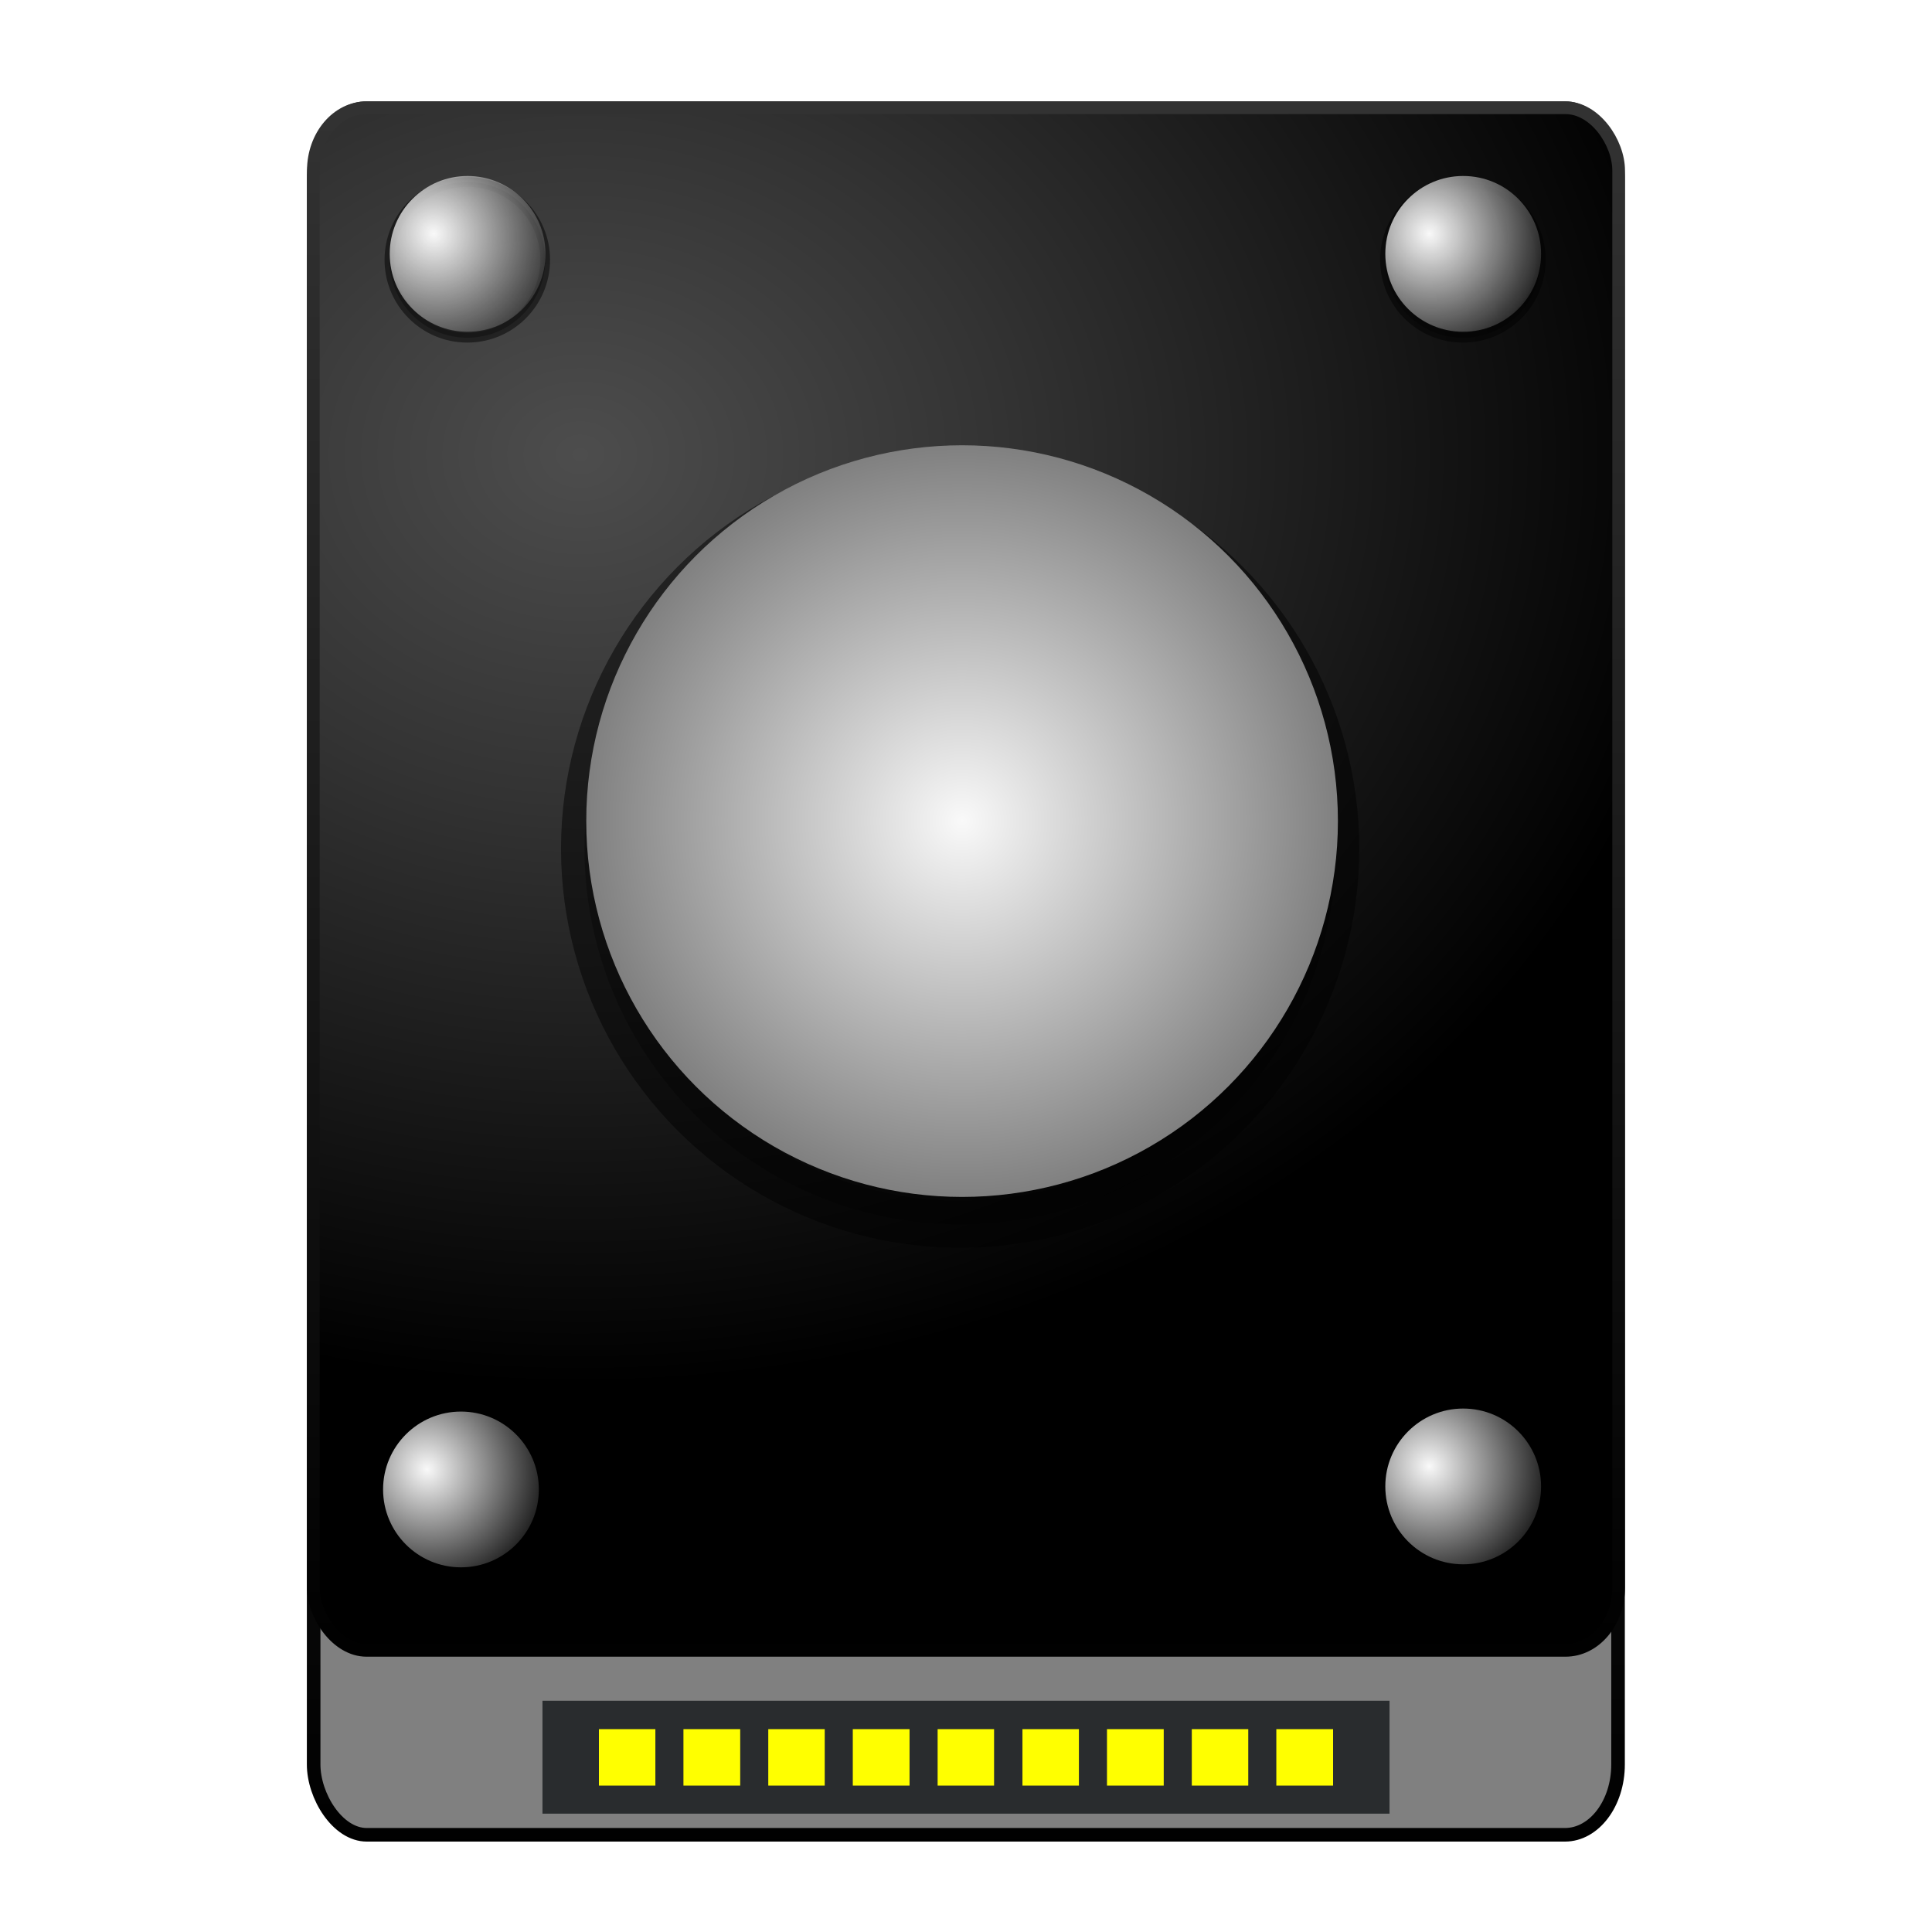 <svg xmlns="http://www.w3.org/2000/svg" xmlns:xlink="http://www.w3.org/1999/xlink" width="64" height="64"><defs><linearGradient id="b"><stop offset="0" stop-color="#f9f9f9"/><stop offset="1" stop-color="#f9f9f9" stop-opacity="0"/></linearGradient><linearGradient id="a"><stop offset="0" stop-color="#f9f9f9"/><stop offset="1" stop-color="gray"/></linearGradient><radialGradient id="d" cx="12.01" cy="13.2" r="20" gradientTransform="matrix(0 2.201 -2.687 0 54.7 -11.37)" gradientUnits="userSpaceOnUse"><stop offset="0" stop-color="#4d4d4d"/><stop offset=".26" stop-color="#333"/><stop offset=".7"/><stop offset="1"/></radialGradient><linearGradient id="e" x1="24" x2="24" y1="44" y2="3.9" gradientTransform="matrix(1.109 0 0 1.31 5.39 -2.33)" gradientUnits="userSpaceOnUse"><stop offset="0"/><stop offset="1" stop-color="#333"/></linearGradient><filter id="f" x="-.14" width="1.29" y="-.14" height="1.29"><feGaussianBlur stdDeviation=".48"/></filter><filter id="h" x="-.14" width="1.29" y="-.14" height="1.29"><feGaussianBlur stdDeviation=".48"/></filter><filter id="i" x="-.14" width="1.29" y="-.14" height="1.29"><feGaussianBlur stdDeviation=".48"/></filter><filter id="j" x="-.14" width="1.29" y="-.14" height="1.29"><feGaussianBlur stdDeviation=".48"/></filter><linearGradient id="c" x1="24" x2="24" y1="44" y2="3.9" gradientTransform="matrix(1.108 0 0 1.466 5.4 -3.02)" gradientUnits="userSpaceOnUse"><stop offset="0"/><stop offset="1" stop-color="#333"/></linearGradient><filter id="k" x="-.09" width="1.18" y="-.09" height="1.18" color-interpolation-filters="sRGB"><feGaussianBlur stdDeviation=".29"/></filter><radialGradient xlink:href="#a" id="l" cx="31.86" cy="26.85" fx="31.86" fy="26.85" r="13.31" gradientUnits="userSpaceOnUse" gradientTransform="matrix(.935 0 0 .935 2.08 2.09)"/><radialGradient xlink:href="#b" id="g" cx="13.15" cy="6.04" fx="13.15" fy="6.04" r="2.76" gradientUnits="userSpaceOnUse" gradientTransform="matrix(.935 1.367 -1.316 .9 10.02 -15.67)"/><radialGradient xlink:href="#b" id="m" cx="13.15" cy="6.04" fx="13.15" fy="6.04" r="2.76" gradientUnits="userSpaceOnUse" gradientTransform="matrix(.935 1.367 -1.316 .9 43 -15.67)"/><radialGradient xlink:href="#b" id="n" cx="13.15" cy="6.04" fx="13.15" fy="6.04" r="2.76" gradientUnits="userSpaceOnUse" gradientTransform="matrix(.935 1.367 -1.316 .9 43 25.16)"/><radialGradient xlink:href="#b" id="o" cx="13.15" cy="6.04" fx="13.15" fy="6.04" r="2.76" gradientUnits="userSpaceOnUse" gradientTransform="matrix(.935 1.367 -1.316 .9 9.8 25.26)"/></defs><rect x="10.39" y="3.58" width="43.21" height="57.2" rx="1.76" ry="2.33" fill="gray" stroke="url(#c)" stroke-width=".45" stroke-linecap="round" stroke-linejoin="round"/><rect x="10.38" y="3.57" width="43.24" height="51.1" rx="1.76" ry="2.08" fill="url(#d)" stroke="url(#e)" stroke-width=".42" stroke-linecap="round" stroke-linejoin="round"/><circle transform="matrix(.645 0 0 .645 -39.99 3.77)" r="4" cy="7.5" cx="86" opacity=".7" stroke="#000" stroke-width=".5" filter="url(#f)"/><circle r="2.58" cy="8.41" cx="15.49" fill="url(#g)"/><circle transform="matrix(.645 0 0 .645 -7.01 3.77)" r="4" cy="7.5" cx="86" opacity=".7" stroke="#000" stroke-width=".5" filter="url(#h)"/><circle transform="matrix(.645 0 0 .645 -40.21 44.7)" r="4" cy="7.5" cx="86" opacity=".7" stroke="#000" stroke-width=".5" filter="url(#i)"/><circle transform="matrix(.645 0 0 .645 -7.01 44.59)" r="4" cy="7.5" cx="86" opacity=".7" stroke="#000" stroke-width=".5" filter="url(#j)"/><path d="M17.97 56.34h28.06v3.74H17.97z" fill="#292c2e"/><path d="M19.84 57.28v1.87h1.87v-1.87zm2.8 0v1.87h1.88v-1.87zm2.81 0v1.87h1.87v-1.87zm2.8 0v1.87h1.88v-1.87zm2.81 0v1.87h1.87v-1.87zm2.81 0v1.87h1.87v-1.87zm2.8 0v1.87h1.88v-1.87zm2.81 0v1.87h1.87v-1.87zm2.8 0v1.87h1.88v-1.87z" fill="#ff0"/><circle transform="matrix(3.111 0 0 3.111 -235.74 4.78)" r="4" cy="7.5" cx="86" opacity=".7" stroke="#000" stroke-width=".5" filter="url(#k)"/><circle r="12.45" cy="27.2" cx="31.87" fill="url(#l)"/><circle r="2.58" cy="8.41" cx="48.47" fill="url(#m)"/><circle r="2.58" cy="49.24" cx="48.47" fill="url(#n)"/><circle r="2.58" cy="49.34" cx="15.27" fill="url(#o)"/></svg>